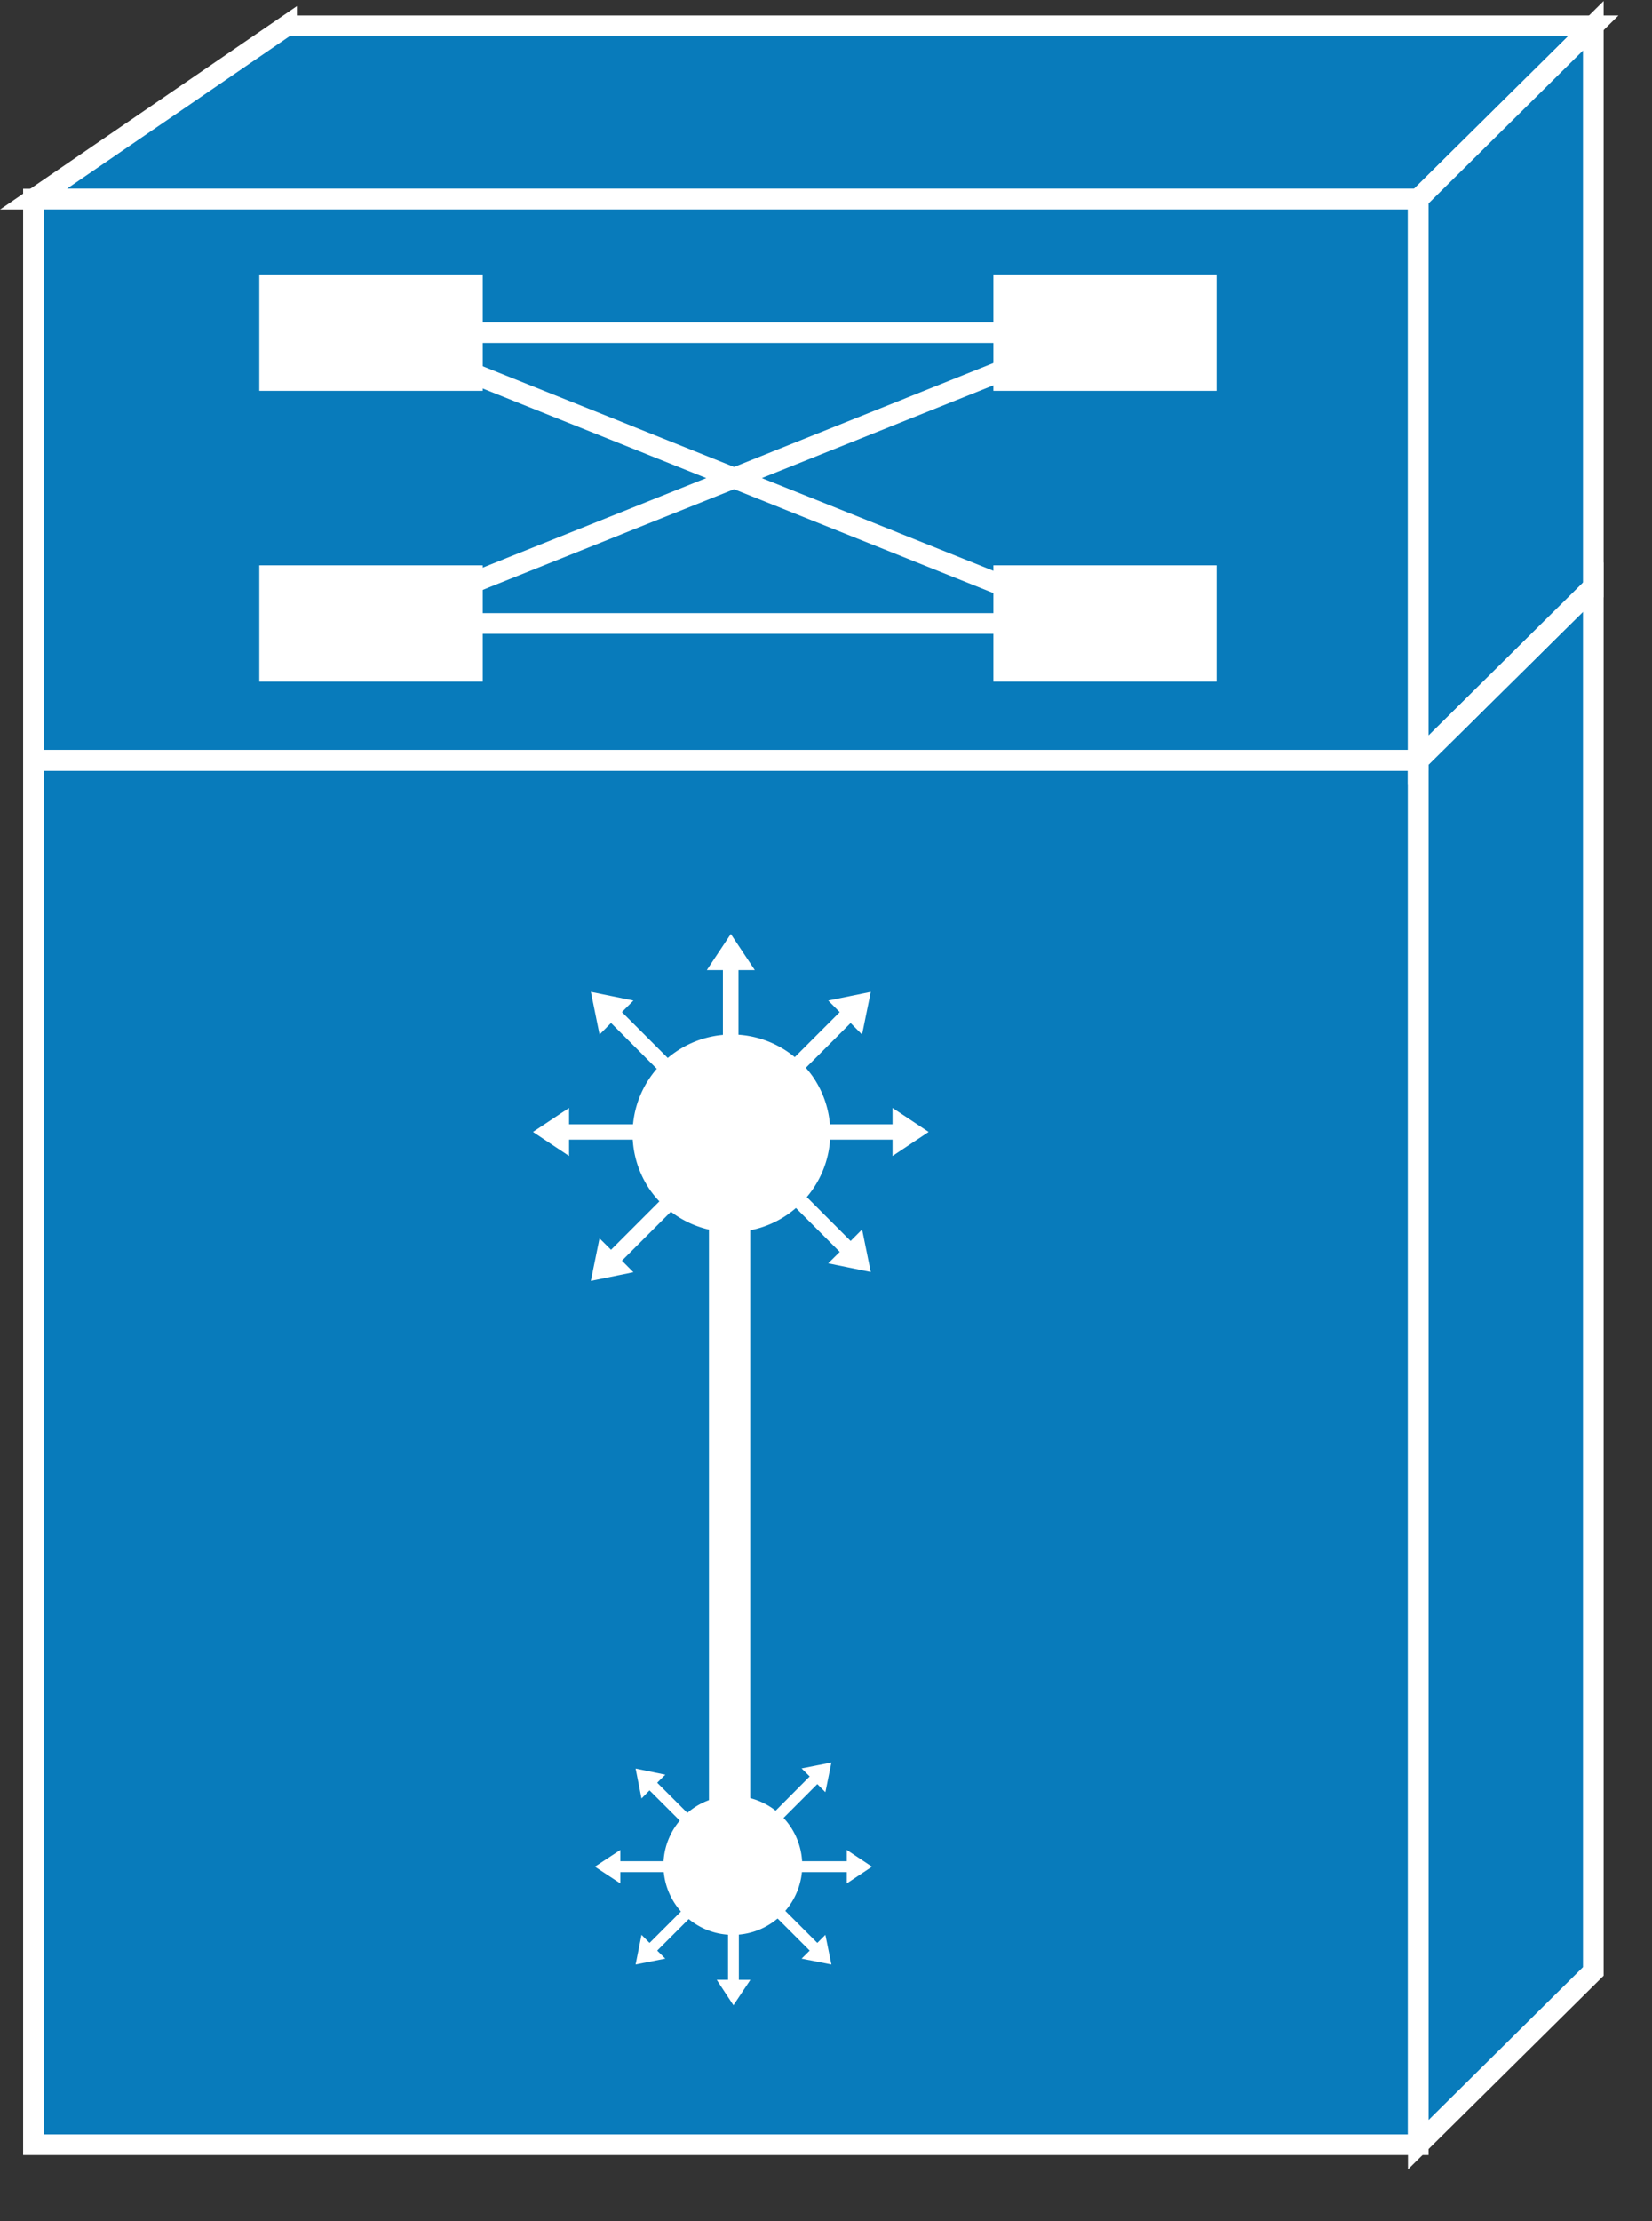 <svg xmlns="http://www.w3.org/2000/svg" viewBox="0 0 40 53.75" height="53.75" width="40">
    <rect x="0" y="0" width="40" height="53.75" fill="#333333" stroke="none"/>
    <path d="M.81 51.899h33.53V18.397H.81V51.9z" fill="#087bbb"/>
    <path d="M.81 51.898h33.53V18.397H.81v33.501z" fill="none" stroke="#fff" stroke-width=".5"/>
    <path d="M38.579 47.704V14.203l-4.238 4.194V51.9l4.238-4.195" fill="#087bbb"/>
    <path d="M38.579 47.705V14.204l-4.238 4.193v33.501l4.238-4.193z" fill="none" stroke="#fff" stroke-width=".5"/>
    <path d="M6.939.623L.81 4.82h33.531L38.58.623H6.939" fill="#087bbb"/>
    <path d="M6.939.623L.81 4.819h33.531L38.58.624H6.939z" fill="none" stroke="#fff" stroke-width=".5"/>
    <path d="M.81 18.398h33.53V4.818H.81v13.58z" fill="#087bbb"/>
    <path d="M.81 18.397h33.53V4.818H.81v13.579z" fill="none" stroke="#fff" stroke-width=".5"/>
    <path d="M38.579 14.203V.623L34.34 4.82v13.578l4.238-4.194" fill="#087bbb"/>
    <path d="M38.579 14.204V.624L34.34 4.818v13.579l4.238-4.193zM34.341 18.397H.811" fill="none" stroke="#fff" stroke-width=".5"/>
    <path d="M34.341 18.398l4.238-4.195" fill="#087bbb"/>
    <path d="M34.341 18.397l4.238-4.193" fill="none" stroke="#fff" stroke-width=".5"/>
    <path d="M6.279 9.458h5.41V6.64h-5.41v2.818zM24.053 9.458h5.405V6.64h-5.405v2.818zM6.279 16.493h5.41V13.68h-5.41v2.813zM24.053 16.493h5.405V13.68h-5.405v2.813z" fill="#fff"/>
    <path d="M9.951 8.05h16.611M9.951 15.087h16.611" fill="none" stroke="#fff" stroke-width=".5"/>
    <path d="M8.985 15.086l17.578-7.035"/>
    <path d="M8.985 15.087L26.563 8.05" fill="none" stroke="#fff" stroke-width=".5"/>
    <path d="M8.985 8.051l17.578 7.035"/>
    <path d="M8.985 8.05l17.578 7.037" fill="none" stroke="#fff" stroke-width=".5"/>
    <path d="M19.293 27.578h2.318v.395l.874-.582-.874-.581v.396h-2.319v.372M18.955 26.395l1.641-1.64.277.279.211-1.032-1.03.21.278.28-1.64 1.64.263.263M17.881 25.795v-2.32h.395l-.581-.874-.581.874h.39v2.32h.377M16.699 26.131l-1.64-1.64.278-.279-1.03-.21.21 1.032.278-.28 1.64 1.641.264-.264M16.099 27.206h-2.32v-.396l-.874.581.874.582v-.395h2.32v-.372M18.691 28.651l1.642 1.642-.28.277 1.031.21-.21-1.03-.278.279-1.64-1.641-.265.263" fill="#fff"/>
    <path d="M15.752 28.813a2.401 2.401 0 0 0 3.93-2.759 2.398 2.398 0 0 0-3.34-.587 2.4 2.4 0 0 0-.59 3.346" fill="#fff"/>
    <path d="M16.435 28.602l-1.64 1.64-.279-.277-.21 1.03 1.031-.21-.278-.279 1.64-1.64-.264-.264" fill="#fff"/>
    <path d="M17.666 28.763v15.27" fill="none" stroke="#fff" stroke-width="1"/>
    <path d="M16.64 45.038h-1.62v-.273l-.616.405.616.405v-.274h1.62v-.263M16.875 45.868l-1.147 1.147-.195-.195-.143.718.719-.142-.196-.195 1.147-1.147-.185-.186M17.628 46.288v1.62h-.274l.405.616.41-.615h-.279v-1.621h-.262M18.457 46.054l1.148 1.147-.196.195.722.142-.146-.718-.195.195-1.147-1.147-.185.186M18.878 45.301h1.625v.274l.61-.405-.61-.405v.273h-1.625v.263M17.06 44.286l-1.147-1.147.196-.195-.719-.148.143.724.194-.196 1.148 1.147.185-.185" fill="#fff"/>
    <path d="M19.121 44.174a1.68 1.68 0 1 0-2.753 1.929 1.678 1.678 0 0 0 2.338.415 1.684 1.684 0 0 0 .415-2.344" fill="#fff"/>
    <path d="M18.643 44.32l1.147-1.148.195.196.146-.718-.722.142.196.195-1.148 1.153.186.18" fill="#fff"/>
</svg>
